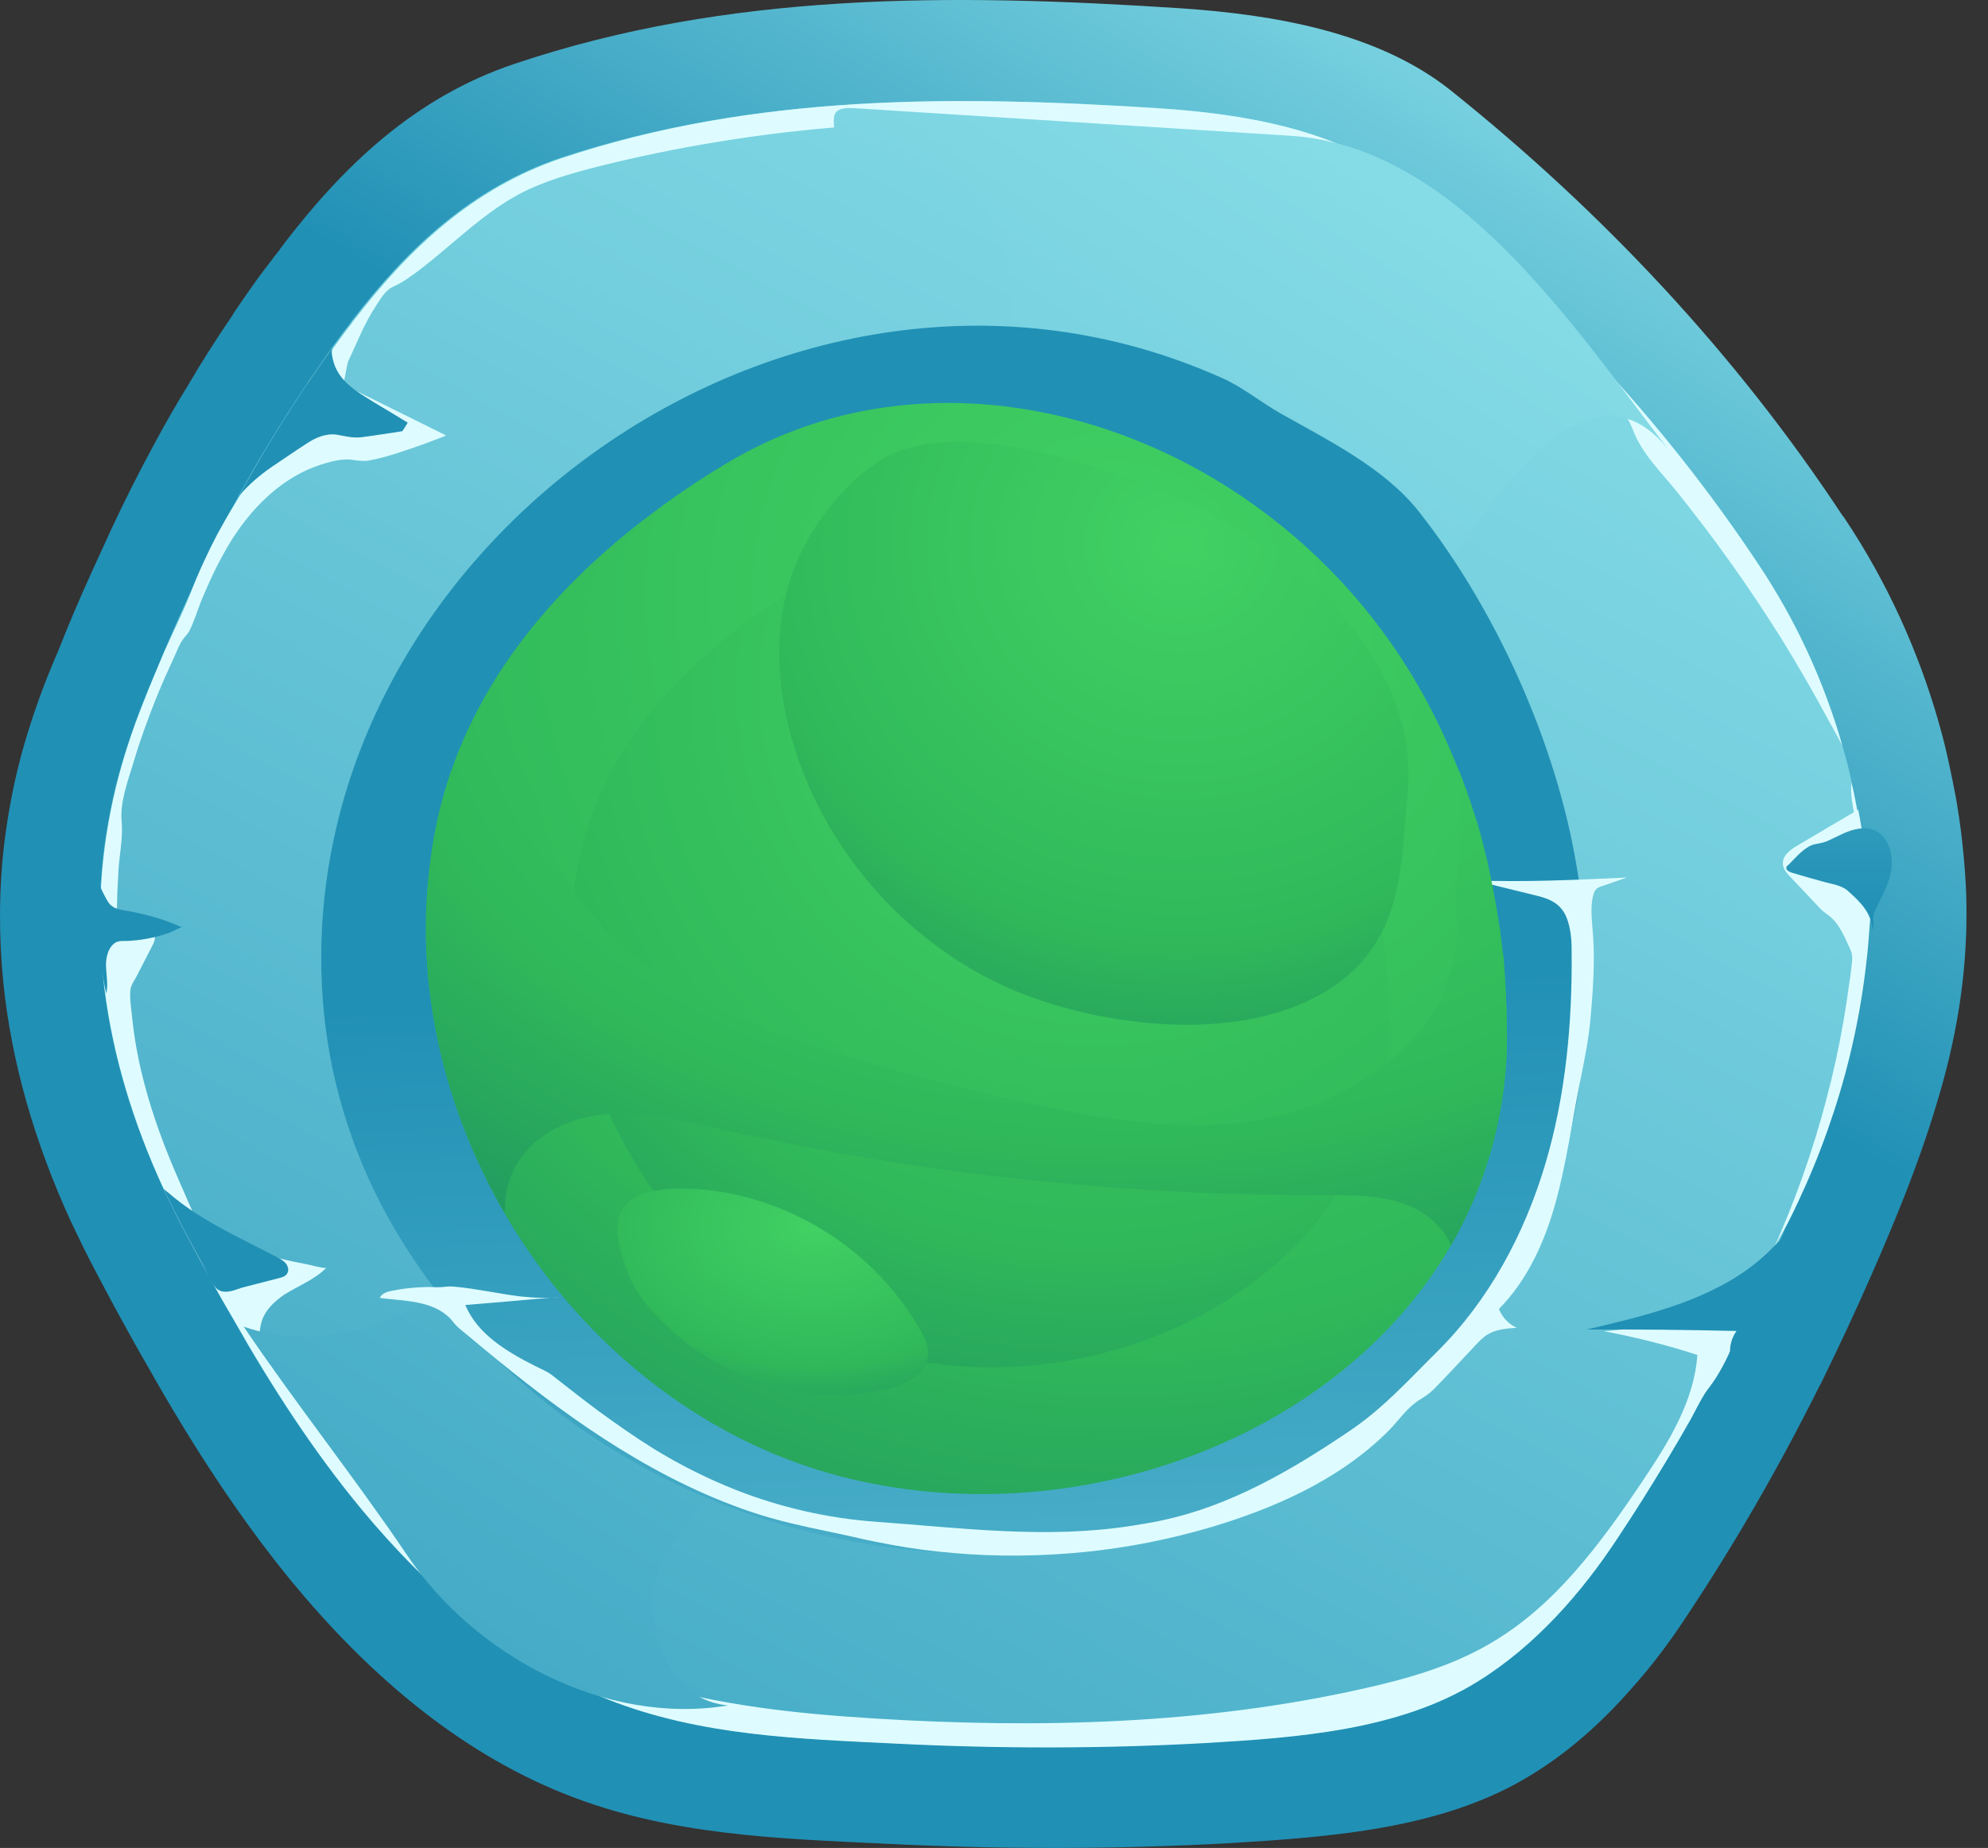 <svg width="71" height="66" viewBox="0 0 71 66" fill="none" xmlns="http://www.w3.org/2000/svg">
<rect x="0" y="0" width="71" height="66" fill="#333333" stroke="none"/>
<path d="M70.225 33.144C70.225 33.256 70.225 33.358 70.215 33.46C70.134 35.578 69.737 37.575 69.135 39.52C68.535 41.527 67.73 43.492 66.844 45.519C66.284 46.793 65.703 48.045 65.092 49.288C65.051 49.359 65.021 49.451 64.97 49.522C63.574 52.323 62.026 55.023 60.305 57.62C59.704 58.547 59.021 59.474 58.247 60.329C57.229 61.49 56.047 62.56 54.713 63.375C51.586 65.32 47.563 65.605 43.916 65.829C39.842 66.053 35.737 66.053 31.653 65.85C27.762 65.666 23.861 65.544 20.184 64.077C16.242 62.509 13.014 59.636 10.406 56.469C10.396 56.448 10.375 56.438 10.365 56.418C8.45 54.075 6.79 51.478 5.334 48.901C4.916 48.178 4.519 47.465 4.132 46.752C3.877 46.273 3.622 45.805 3.378 45.336C3.072 44.755 2.797 44.185 2.522 43.605C1.239 40.803 0.414 37.962 0.119 35.1C-0.044 33.45 -0.044 31.81 0.149 30.149C0.261 29.233 0.424 28.316 0.648 27.399C0.913 26.33 1.27 25.25 1.697 24.16C1.82 23.875 1.932 23.57 2.064 23.285C2.441 22.327 2.838 21.39 3.266 20.453C3.5 19.933 3.735 19.434 3.969 18.915C4.458 17.866 4.987 16.817 5.548 15.788C5.914 15.105 6.301 14.433 6.709 13.771C7.208 12.916 7.737 12.091 8.298 11.266C8.328 11.204 8.359 11.164 8.399 11.103C8.674 10.695 8.96 10.288 9.245 9.891C9.489 9.575 9.724 9.249 9.978 8.933C10.009 8.872 10.06 8.821 10.1 8.76C12.239 5.959 14.786 3.484 18.371 2.282C25.99 -0.285 33.914 -0.244 42.164 0.296C45.485 0.52 49.182 1.141 51.8 3.219C57.249 7.578 62.006 12.661 65.784 18.385C65.835 18.446 65.876 18.508 65.917 18.569C67.404 20.809 68.524 23.274 69.248 25.831C69.248 25.841 69.258 25.851 69.258 25.872C69.4 26.35 69.512 26.829 69.614 27.308C69.696 27.674 69.767 28.041 69.838 28.408C69.838 28.428 69.849 28.438 69.849 28.459C69.849 28.459 69.849 28.459 69.849 28.469C70.032 29.487 70.144 30.526 70.205 31.565C70.236 32.115 70.236 32.635 70.225 33.144Z" fill="url(#paint0_linear_47_554)"/>
<path d="M66.671 33.124C66.671 33.225 66.671 33.317 66.661 33.409C66.59 35.293 66.223 37.075 65.693 38.807C65.153 40.59 64.43 42.352 63.636 44.154C63.137 45.285 62.607 46.406 62.057 47.516C62.026 47.587 61.986 47.658 61.945 47.719C60.692 50.215 59.297 52.619 57.759 54.931C57.219 55.756 56.598 56.581 55.905 57.345C54.988 58.373 53.929 59.331 52.727 60.064C49.916 61.796 46.3 62.05 43.02 62.244C39.353 62.448 35.677 62.448 32 62.264C28.506 62.101 24.992 61.989 21.692 60.685C18.147 59.29 15.245 56.733 12.902 53.902C12.892 53.882 12.882 53.882 12.871 53.861C11.15 51.773 9.653 49.461 8.349 47.159C7.972 46.517 7.616 45.876 7.269 45.244C7.035 44.816 6.811 44.399 6.597 43.992C6.322 43.472 6.067 42.963 5.833 42.453C4.682 39.958 3.939 37.432 3.674 34.886C3.521 33.419 3.521 31.952 3.694 30.475C3.796 29.66 3.949 28.846 4.142 28.031C4.387 27.084 4.703 26.116 5.079 25.148C5.191 24.894 5.283 24.619 5.405 24.364C5.752 23.519 6.108 22.673 6.485 21.838C6.689 21.38 6.903 20.932 7.116 20.473C7.554 19.536 8.033 18.609 8.532 17.693C8.868 17.081 9.204 16.48 9.571 15.89C10.019 15.136 10.498 14.393 10.997 13.659C11.018 13.608 11.058 13.567 11.089 13.517C11.343 13.15 11.588 12.793 11.842 12.437C12.056 12.142 12.27 11.846 12.494 11.561C12.525 11.51 12.566 11.459 12.606 11.408C14.531 8.913 16.813 6.713 20.032 5.633C26.917 3.362 34.037 3.392 41.452 3.871C44.436 4.075 47.757 4.625 50.12 6.478C55.019 10.359 59.286 14.892 62.688 19.984C62.729 20.045 62.77 20.096 62.8 20.147C64.135 22.144 65.143 24.334 65.795 26.615C65.795 26.625 65.805 26.635 65.805 26.646C65.927 27.073 66.04 27.491 66.131 27.929C66.203 28.255 66.274 28.581 66.335 28.917C66.335 28.937 66.345 28.937 66.345 28.958C66.345 28.958 66.345 28.958 66.345 28.968C66.508 29.874 66.61 30.801 66.661 31.728C66.671 32.207 66.671 32.675 66.671 33.124Z" fill="url(#paint1_linear_47_554)"/>
<path d="M62.801 20.157C64.135 22.154 65.143 24.344 65.795 26.625C65.642 26.32 65.469 26.024 65.317 25.749C64.787 24.761 64.216 23.773 63.626 22.816C62.485 20.993 61.232 19.23 59.888 17.56C59.317 16.847 58.635 16.205 58.309 15.329C58.024 14.596 57.423 14.026 56.883 13.476C55.07 11.622 52.931 10.165 50.955 8.505C49.814 7.548 48.694 6.519 47.359 5.867C46.046 5.236 44.579 5.012 43.133 4.93C42.603 4.899 42.073 4.889 41.544 4.879C41.33 4.879 41.116 4.889 40.912 4.808C40.678 4.737 40.433 4.726 40.189 4.696C39.517 4.624 38.844 4.563 38.172 4.512C32.57 4.095 26.897 4.574 21.438 5.928C20.439 6.183 19.431 6.458 18.514 6.947C18.382 7.018 18.26 7.1 18.127 7.171C17.272 7.7 16.518 8.383 15.744 9.025C15.357 9.351 14.97 9.666 14.552 9.951C14.389 10.063 14.226 10.155 14.043 10.237C13.747 10.379 13.584 10.685 13.411 10.95C13.034 11.52 12.8 12.121 12.515 12.732C12.464 12.834 12.423 12.905 12.403 13.027C12.332 13.353 12.281 13.69 12.209 14.015C11.802 13.995 11.395 13.883 11.048 13.669C11.069 13.618 11.109 13.578 11.14 13.527C11.395 13.16 11.639 12.803 11.894 12.447C12.108 12.152 12.321 11.856 12.546 11.571C12.576 11.52 12.617 11.469 12.658 11.418C14.583 8.923 16.864 6.723 20.083 5.643C26.917 3.361 34.037 3.392 41.452 3.871C44.436 4.074 47.757 4.624 50.12 6.478C55.06 10.4 59.378 14.993 62.801 20.157Z" fill="#DEFCFF"/>
<path d="M66.325 28.927C66.304 29.039 66.284 29.131 66.253 29.243C66.182 28.825 66.08 28.408 66.121 27.99V27.949C66.202 28.275 66.263 28.601 66.325 28.927Z" fill="#DEFCFF"/>
<path d="M63.706 30.995C63.757 31.127 63.869 31.249 63.971 31.351C64.318 31.718 64.664 32.084 65.01 32.451C65.132 32.584 65.275 32.655 65.407 32.777C65.672 33.011 65.856 33.409 65.998 33.724C66.131 33.999 66.171 34.091 66.141 34.386C66.11 34.621 66.09 34.855 66.049 35.089C65.988 35.558 65.917 36.026 65.835 36.495C65.672 37.432 65.469 38.359 65.224 39.275C64.745 41.109 64.104 42.901 63.33 44.633C63.319 44.653 63.309 44.663 63.309 44.684C63.492 44.276 63.747 43.9 63.941 43.502C64.144 43.095 64.338 42.677 64.521 42.26C64.888 41.425 65.214 40.569 65.499 39.693C66.07 37.951 66.457 36.159 66.66 34.335C66.711 33.918 66.742 33.5 66.772 33.072C66.782 32.879 66.823 32.655 66.803 32.461C66.782 32.268 66.752 32.074 66.742 31.881C66.681 30.883 66.558 29.895 66.365 28.917C65.632 29.345 64.898 29.782 64.175 30.21C63.951 30.343 63.696 30.526 63.676 30.791C63.666 30.852 63.676 30.923 63.706 30.995Z" fill="#DEFCFF"/>
<path d="M7.757 19.088C7.401 19.77 7.075 20.473 6.8 21.197C6.515 21.92 6.158 22.612 5.842 23.335C5.588 23.936 5.333 24.537 5.099 25.148C4.712 26.116 4.396 27.084 4.162 28.031C2.95 32.91 3.673 37.748 5.842 42.454C6.087 42.973 6.331 43.482 6.606 43.992C7.156 45.031 7.737 46.1 8.368 47.169C9.682 49.482 11.18 51.814 12.921 53.912C15.264 56.734 18.167 59.29 21.711 60.696C25.011 62 28.515 62.101 32.019 62.275C35.696 62.458 39.373 62.458 43.04 62.254C46.319 62.061 49.935 61.806 52.746 60.075C54.834 58.791 56.495 56.876 57.768 54.941C58.379 54.024 58.96 53.097 59.53 52.15C59.825 51.661 60.111 51.172 60.386 50.684C60.599 50.296 60.783 49.879 61.058 49.532C61.231 49.308 61.374 49.074 61.506 48.83C61.801 48.29 62.036 47.709 62.199 47.108C62.188 47.149 61.852 47.19 61.801 47.19C61.659 47.21 61.516 47.231 61.374 47.231C61.272 47.231 61.19 47.21 61.088 47.19C60.956 47.169 60.824 47.19 60.691 47.2C59.561 47.312 58.43 47.444 57.289 47.546C58.42 47.76 59.53 48.035 60.62 48.392C60.508 50.032 59.601 51.498 58.685 52.863C57.177 55.114 55.517 57.386 53.164 58.73C51.789 59.525 50.241 59.962 48.693 60.309C42.989 61.592 37.091 61.735 31.255 61.378C28.454 61.205 25.633 60.91 22.944 60.085C21.609 59.677 20.326 59.137 19.114 58.435C18.269 57.936 17.464 57.365 16.731 56.703C16.405 56.408 16.119 56.021 15.732 55.817C15.641 55.766 15.569 55.725 15.488 55.664C15.03 55.297 14.622 54.859 14.215 54.442C13.349 53.535 12.544 52.568 11.801 51.549C11.047 50.51 10.242 49.502 9.611 48.382C9.468 48.137 9.254 47.903 9.275 47.608C9.285 47.424 9.316 47.251 9.387 47.078C9.54 46.721 9.845 46.446 10.161 46.232C10.66 45.917 11.241 45.703 11.658 45.275C11.607 45.326 11.037 45.163 10.955 45.153C10.711 45.102 10.466 45.061 10.222 45C9.733 44.898 9.244 44.776 8.766 44.654C8.572 44.603 8.399 44.552 8.195 44.562C8.042 44.572 7.92 44.562 7.778 44.501C7.401 44.328 7.187 43.961 7.024 43.594C6.993 43.533 6.963 43.462 6.932 43.401C6.739 42.953 6.535 42.494 6.341 42.046C5.557 40.243 4.926 38.339 4.722 36.373C4.691 36.047 4.62 35.66 4.661 35.334C4.681 35.171 4.814 34.998 4.885 34.855C5.068 34.499 5.252 34.142 5.435 33.786C5.486 33.684 5.547 33.572 5.527 33.45C5.496 33.226 5.241 33.114 5.017 33.073C4.803 33.042 4.651 32.971 4.447 32.9C4.365 32.869 4.264 32.9 4.213 32.839C4.131 32.737 4.182 32.421 4.182 32.309C4.182 31.891 4.213 31.474 4.233 31.046C4.274 30.476 4.396 29.895 4.345 29.335C4.274 28.622 4.6 27.807 4.793 27.145C5.027 26.36 5.313 25.597 5.618 24.833C5.812 24.364 6.015 23.906 6.229 23.448C6.321 23.244 6.402 23.02 6.535 22.836C6.606 22.735 6.698 22.653 6.759 22.541C6.942 22.184 7.054 21.787 7.207 21.41C7.523 20.657 7.869 19.923 8.307 19.231C8.338 19.19 8.358 19.149 8.389 19.108C9.132 17.988 10.161 17.02 11.434 16.603C11.821 16.481 12.229 16.358 12.636 16.43C12.829 16.46 13.013 16.481 13.217 16.44C13.848 16.318 14.469 16.094 15.081 15.88C15.366 15.778 15.651 15.666 15.936 15.554C14.765 14.973 13.594 14.393 12.422 13.812C12.117 13.914 11.811 14.056 11.536 14.219C11.444 14.27 11.363 14.332 11.271 14.382C11.21 14.413 11.139 14.433 11.068 14.474C10.864 14.596 10.701 14.861 10.548 15.044C10.324 15.299 10.1 15.554 9.886 15.819C9.774 15.951 9.662 16.073 9.55 16.206C9.489 16.297 9.448 16.379 9.387 16.491C9.224 16.766 9.02 17.01 8.847 17.275C8.674 17.54 8.501 17.805 8.338 18.08C8.134 18.406 7.941 18.752 7.757 19.088Z" fill="#DEFCFF"/>
<path d="M63.798 31.015C63.808 31.096 63.91 31.137 63.992 31.168C64.368 31.28 64.756 31.392 65.132 31.494C65.418 31.575 65.774 31.616 65.998 31.82C66.467 32.237 66.864 32.635 66.874 33.266C66.874 33.236 66.874 33.215 66.884 33.195C66.945 32.95 66.844 32.787 66.956 32.553C67.027 32.4 67.098 32.237 67.18 32.084C67.332 31.779 67.475 31.463 67.536 31.127C67.648 30.547 67.445 29.823 66.884 29.63C66.548 29.518 66.171 29.62 65.845 29.762C65.642 29.854 65.448 29.956 65.245 30.047C65.092 30.108 64.949 30.119 64.786 30.16C64.45 30.241 64.114 30.648 63.88 30.883C63.829 30.913 63.788 30.954 63.798 31.015Z" fill="url(#paint2_linear_47_554)"/>
<path d="M7.89 46.11C7.839 46.09 7.789 46.069 7.748 46.029C7.514 45.815 7.381 45.417 7.228 45.142C7.025 44.766 6.811 44.378 6.607 43.991C6.332 43.472 6.077 42.963 5.843 42.453C5.914 42.525 5.986 42.576 6.047 42.627C7.177 43.604 8.593 44.215 9.907 44.908C10.019 44.969 10.141 45.03 10.213 45.132C10.294 45.234 10.325 45.377 10.253 45.489C10.192 45.59 10.07 45.621 9.948 45.652C9.51 45.764 9.082 45.876 8.644 45.988C8.43 46.059 8.125 46.191 7.89 46.11Z" fill="url(#paint3_linear_47_554)"/>
<path d="M62.382 45.356C60.773 46.507 58.675 47.017 56.658 47.485C58.441 47.475 60.233 47.495 62.016 47.536C61.802 47.842 61.73 48.229 61.832 48.575C62.189 47.76 62.545 46.945 62.892 46.13C63.238 45.336 63.513 44.491 63.941 43.737C63.931 44.002 63.482 44.379 63.289 44.582C63.014 44.867 62.708 45.122 62.382 45.356Z" fill="url(#paint4_linear_47_554)"/>
<path d="M14.562 15.095C14.501 15.197 14.44 15.299 14.368 15.401C13.88 15.472 13.401 15.554 12.912 15.615C12.586 15.655 12.331 15.574 12.016 15.523C11.629 15.472 11.262 15.635 10.956 15.839C10.528 16.114 10.121 16.399 9.693 16.684C9.265 16.98 8.889 17.305 8.553 17.693C9.337 16.256 10.182 14.871 11.109 13.517C11.364 13.15 11.608 12.793 11.863 12.437C11.853 12.508 11.842 12.569 11.853 12.641C11.965 13.547 12.647 13.924 13.329 14.352C13.747 14.596 14.155 14.851 14.562 15.095Z" fill="url(#paint5_linear_47_554)"/>
<path d="M3.602 30.975C3.592 31.097 3.531 31.209 3.531 31.352C3.531 31.535 3.592 31.708 3.673 31.871C3.704 31.932 3.734 31.983 3.765 32.044C3.806 32.126 3.857 32.217 3.918 32.288C4.05 32.441 4.244 32.482 4.437 32.513C5.15 32.635 5.843 32.818 6.505 33.124C6.454 33.103 6.148 33.276 6.087 33.297C5.924 33.358 5.771 33.409 5.598 33.45C5.283 33.531 4.957 33.582 4.631 33.602C4.366 33.623 4.172 33.551 3.979 33.796C3.826 33.989 3.785 34.254 3.785 34.489C3.796 34.825 3.867 35.161 3.796 35.487C3.459 34 3.449 32.502 3.602 30.975Z" fill="url(#paint6_linear_47_554)"/>
<path d="M25.186 53.668C24.045 54.931 23.057 56.336 23.332 57.844C23.617 59.433 24.391 60.747 26 60.91C21.661 61.633 16.986 59.188 14.532 55.532C12.719 52.843 10.518 50.072 8.705 47.383C11.395 48.32 14.46 47.282 16.65 45.458C18.84 43.635 20.327 41.129 21.773 38.665C25.522 32.288 29.27 25.912 33.028 19.536C34.108 17.713 35.188 15.859 35.758 13.812C36.328 11.765 36.339 9.483 35.31 7.629C34.281 5.776 32.071 4.502 30.014 4.991C29.8 5.042 29.698 4.176 29.851 4.014C29.993 3.851 30.248 3.851 30.472 3.861C35.677 4.187 40.881 4.523 46.086 4.849C51.953 5.226 56.068 11.459 59.643 16.134C57.036 12.722 53.909 17.051 52.605 18.884C49.417 23.346 46.127 27.705 42.796 32.034C39.608 36.179 36.369 40.284 33.079 44.348C31.134 46.752 29.158 49.135 27.182 51.508C26.642 52.17 25.888 52.894 25.186 53.668Z" fill="url(#paint7_linear_47_554)"/>
<path d="M56.251 30.618C55.854 28.408 55.1 26.106 54.092 23.916C53.185 21.951 52.014 19.964 50.659 18.253C49.427 16.705 47.451 15.737 45.76 14.78C45.016 14.362 44.385 13.822 43.611 13.486C28.17 6.601 10.009 19.954 11.567 36.149C11.832 38.868 12.698 41.517 14.093 43.89C17.954 50.46 25.012 54.646 32.753 55.379C35.615 55.644 38.528 55.522 41.319 54.86C46.982 53.515 51.617 49.93 54.377 44.97C56.719 40.763 57.107 35.253 56.251 30.618ZM49.325 42.8C47.257 46.528 43.764 49.227 39.516 50.236C37.418 50.735 35.228 50.826 33.089 50.623C27.284 50.083 21.977 46.935 19.064 41.995C18.015 40.203 17.363 38.217 17.169 36.18C17.108 35.548 17.088 34.917 17.108 34.275C17.118 34 17.159 33.715 17.139 33.429C17.128 33.277 17.088 33.144 17.047 33.002C16.925 32.584 16.955 32.095 17.047 31.678C17.149 31.219 17.383 30.771 17.791 30.527C18.096 30.333 18.473 30.282 18.829 30.241C19.675 30.15 20.53 30.119 21.386 30.14C20.306 29.977 19.227 29.803 18.147 29.64C18.096 29.63 18.504 28.347 18.555 28.235C18.728 27.797 18.982 27.39 19.186 26.962C19.522 26.269 20.011 25.617 20.469 25.006C21.417 23.753 22.527 22.633 23.759 21.665C24.992 20.688 26.357 19.873 27.793 19.241C29.239 18.61 30.757 18.162 32.325 17.927C33.904 17.693 35.513 17.693 37.102 17.927C38.538 18.141 39.934 18.549 41.258 19.139C41.828 19.404 42.317 19.801 42.877 20.107C44.151 20.83 45.638 21.563 46.554 22.725C47.583 24.008 48.449 25.495 49.142 26.972C49.895 28.622 50.455 30.343 50.761 32.004C51.107 33.888 51.158 35.742 50.73 37.616C48.53 37.738 46.32 37.769 44.12 37.697C46.127 37.921 48.133 38.135 50.14 38.359C50.771 38.431 50.435 39.001 50.303 39.398C50.191 39.745 50.13 40.091 50.13 40.458C50.13 40.794 50.099 41.099 49.987 41.415C49.905 41.649 49.804 41.873 49.691 42.108C49.641 42.22 49.58 42.342 49.518 42.454C49.467 42.545 49.325 42.709 49.325 42.8Z" fill="url(#paint8_linear_47_554)"/>
<path d="M51.322 48.28C53.175 46.446 54.438 44.083 55.182 41.598C55.925 39.113 56.16 36.495 56.129 33.898C56.129 33.521 56.088 33.134 55.956 32.788C55.762 32.299 55.396 32.115 54.897 31.993C54.153 31.81 53.399 31.626 52.656 31.443C54.418 31.514 56.343 31.423 58.105 31.341C57.81 31.443 57.514 31.545 57.219 31.647C57.148 31.667 57.066 31.698 57.015 31.748C56.954 31.81 56.924 31.881 56.903 31.962C56.791 32.38 56.852 32.828 56.883 33.266C56.944 33.969 56.924 34.672 56.883 35.364C56.862 35.711 56.832 36.057 56.801 36.403C56.73 37.167 56.577 37.911 56.425 38.664C56.139 40.09 55.946 41.537 55.559 42.942C55.172 44.348 54.55 45.723 53.532 46.752C53.654 47.047 53.878 47.292 54.173 47.424C53.817 47.444 53.44 47.475 53.135 47.658C52.961 47.76 52.819 47.913 52.686 48.056C52.197 48.575 51.719 49.094 51.22 49.604C51.057 49.767 50.884 49.879 50.69 50.001C50.262 50.266 49.967 50.714 49.621 51.07C48.032 52.68 45.923 53.688 43.774 54.381C43.611 54.432 43.448 54.483 43.285 54.533C41.798 54.971 40.281 55.277 38.732 55.43C37.194 55.583 35.636 55.603 34.098 55.471C33.324 55.409 32.56 55.308 31.796 55.165C31.419 55.094 31.032 55.022 30.655 54.931C29.453 54.656 28.241 54.452 27.06 54.075C23.597 52.955 20.561 50.856 17.771 48.575C17.434 48.3 17.098 48.025 16.762 47.74C16.62 47.617 16.436 47.485 16.304 47.353C16.192 47.241 16.11 47.098 15.978 46.996C15.733 46.782 15.428 46.65 15.112 46.568C14.613 46.436 14.083 46.426 13.564 46.355C13.635 46.192 13.829 46.13 14.002 46.1C14.399 46.018 14.796 45.978 15.194 45.968C15.387 45.957 15.601 45.988 15.795 45.968C15.958 45.947 16.09 45.937 16.263 45.957C17.047 46.029 17.822 46.212 18.606 46.304C19.074 46.355 19.563 46.375 20.032 46.314C18.901 46.416 17.76 46.517 16.62 46.609C17.047 47.648 18.107 48.28 19.115 48.789C19.319 48.891 19.543 48.982 19.716 49.115C19.797 49.176 19.869 49.237 19.95 49.298C20.103 49.42 20.266 49.543 20.419 49.665C20.735 49.909 21.05 50.154 21.366 50.388C22.008 50.856 22.66 51.315 23.332 51.733C24.269 52.313 25.267 52.812 26.296 53.219C27.885 53.841 29.576 54.228 31.287 54.35C34.373 54.574 37.367 54.971 40.423 54.493C40.78 54.432 41.146 54.381 41.503 54.299C43.917 53.79 46.096 52.527 48.133 51.152C49.376 50.327 50.262 49.329 51.322 48.28Z" fill="#DEFCFF"/>
<path d="M53.816 36.678C53.836 37.483 53.785 38.267 53.683 39.021C53.408 41.027 52.756 42.85 51.819 44.48C51.819 44.49 51.809 44.501 51.799 44.511C47.715 51.518 38.181 54.849 30.022 52.73C24.94 51.406 20.652 47.862 18.024 43.339C17.82 42.993 17.637 42.647 17.453 42.29C16.14 39.703 15.345 36.841 15.223 33.928C15.172 32.828 15.233 31.728 15.386 30.618C15.427 30.312 15.477 30.017 15.528 29.732C16.415 25.046 19.348 21.38 22.984 18.568C23.921 17.845 24.899 17.173 25.907 16.572C31.683 13.078 38.823 14.026 44.282 17.682C47.908 20.127 50.455 23.437 51.982 27.236C52.125 27.593 52.257 27.949 52.39 28.316C52.41 28.387 52.441 28.469 52.471 28.55C52.563 28.825 52.654 29.11 52.746 29.395C52.858 29.772 52.96 30.17 53.052 30.557C53.093 30.699 53.123 30.852 53.154 30.995C53.184 31.147 53.215 31.3 53.245 31.443C53.276 31.606 53.306 31.759 53.337 31.922C53.378 32.146 53.418 32.37 53.459 32.604C53.459 32.624 53.469 32.645 53.469 32.665C53.5 32.859 53.52 33.042 53.561 33.225C53.561 33.266 53.561 33.297 53.571 33.337C53.602 33.582 53.622 33.826 53.663 34.081C53.673 34.122 53.683 34.162 53.683 34.203C53.765 35.028 53.806 35.853 53.816 36.678Z" fill="url(#paint9_radial_47_554)"/>
<path d="M49.602 36.207C49.613 36.818 49.582 37.409 49.501 37.979C49.297 39.497 48.798 40.882 48.085 42.114C48.085 42.124 48.075 42.135 48.075 42.135C44.978 47.431 37.767 49.957 31.595 48.358C27.744 47.36 24.506 44.681 22.519 41.249C22.366 40.994 22.224 40.729 22.081 40.454C21.093 38.498 20.482 36.329 20.401 34.129C20.36 33.304 20.411 32.459 20.523 31.623C20.553 31.399 20.594 31.175 20.635 30.951C21.307 27.407 23.517 24.626 26.278 22.507C26.991 21.957 27.724 21.458 28.488 21C32.858 18.362 38.266 19.075 42.401 21.845C45.141 23.689 47.066 26.205 48.227 29.077C48.34 29.352 48.441 29.617 48.533 29.892C48.553 29.943 48.574 30.004 48.594 30.065C48.665 30.279 48.737 30.493 48.798 30.707C48.879 30.992 48.961 31.287 49.032 31.583C49.063 31.695 49.083 31.807 49.114 31.909C49.134 32.02 49.164 32.133 49.185 32.255C49.205 32.377 49.236 32.499 49.256 32.611C49.287 32.785 49.317 32.958 49.348 33.131C49.348 33.151 49.358 33.161 49.358 33.182C49.378 33.324 49.399 33.467 49.429 33.609C49.429 33.64 49.429 33.66 49.44 33.691C49.46 33.874 49.48 34.068 49.501 34.251C49.511 34.282 49.511 34.312 49.511 34.343C49.562 34.954 49.602 35.586 49.602 36.207Z" fill="url(#paint10_radial_47_554)"/>
<path d="M28.504 27.094C29.685 30.496 32.232 33.399 35.45 35.018C38.985 36.8 45.554 37.656 48.58 34.407C50.128 32.747 50.067 30.435 50.27 28.306C50.769 23.142 45.442 19.047 41.205 17.418C38.751 16.47 33.994 14.912 31.529 16.389C30.184 17.204 28.993 18.732 28.412 20.168C27.618 22.144 27.699 24.374 28.28 26.391C28.351 26.635 28.422 26.86 28.504 27.094Z" fill="url(#paint11_radial_47_554)"/>
<path d="M53.815 36.678C53.836 37.483 53.785 38.267 53.683 39.02C53.408 41.027 52.756 42.85 51.819 44.48C51.819 44.47 51.819 44.46 51.809 44.449C51.523 43.777 50.882 43.278 50.23 43.023C49.313 42.677 48.315 42.687 47.347 42.687C40.024 42.708 32.711 41.913 25.571 40.294C24.359 40.019 23.126 39.723 21.894 39.774C20.651 39.835 19.378 40.304 18.634 41.312C18.207 41.883 18.003 42.616 18.034 43.339C17.83 42.993 17.647 42.647 17.463 42.29C16.149 39.703 15.355 36.841 15.233 33.928C15.212 32.828 15.253 31.707 15.396 30.617C15.436 30.312 15.487 30.017 15.538 29.731C16.424 25.046 19.358 21.379 22.994 18.568C21.996 19.851 21.14 21.257 20.458 22.734C19.572 24.649 18.848 26.543 19.246 28.672C19.561 30.332 20.386 31.911 21.548 33.133L21.619 33.205C23.86 35.537 27.007 36.739 30.093 37.686C32.456 38.399 34.85 39.01 37.264 39.509C39.525 39.978 41.837 40.334 44.139 40.11C48.06 39.713 52.399 37.024 52.012 32.553C51.88 31.015 52.573 28.672 52.002 27.246C52.145 27.603 52.277 27.959 52.41 28.326C52.43 28.397 52.461 28.479 52.491 28.56C52.583 28.835 52.674 29.12 52.766 29.405C52.878 29.782 52.98 30.18 53.072 30.567C53.112 30.709 53.143 30.862 53.173 31.005C53.204 31.157 53.235 31.31 53.265 31.453C53.296 31.616 53.326 31.768 53.357 31.931C53.398 32.156 53.438 32.38 53.479 32.614C53.479 32.634 53.489 32.655 53.489 32.675C53.52 32.868 53.54 33.052 53.581 33.235C53.581 33.276 53.581 33.306 53.591 33.347C53.622 33.592 53.642 33.836 53.683 34.091C53.693 34.132 53.703 34.172 53.703 34.213C53.764 35.028 53.805 35.853 53.815 36.678Z" fill="url(#paint12_radial_47_554)"/>
<path d="M31.611 49.624C32.314 49.471 33.119 49.063 33.149 48.351C33.16 48.045 33.017 47.76 32.864 47.495C31.306 44.745 28.372 42.83 25.225 42.494C24.624 42.433 24.003 42.423 23.412 42.525C23.086 42.575 22.76 42.667 22.506 42.881C21.731 43.523 22.108 44.562 22.383 45.346C22.628 46.049 23.055 46.589 23.575 47.128C24.879 48.473 26.62 49.379 28.464 49.695C29.493 49.868 30.572 49.848 31.611 49.624Z" fill="url(#paint13_radial_47_554)"/>
<defs>
<linearGradient id="paint0_linear_47_554" x1="57.03" y1="-3.911" x2="39.718" y2="25.323" gradientUnits="userSpaceOnUse">
<stop stop-color="#93E6ED"/>
<stop offset="1" stop-color="#2190B5"/>
</linearGradient>
<linearGradient id="paint1_linear_47_554" x1="57.347" y1="-8.242" x2="1.626" y2="95.117" gradientUnits="userSpaceOnUse">
<stop stop-color="#93E6ED"/>
<stop offset="1" stop-color="#2190B5"/>
</linearGradient>
<linearGradient id="paint2_linear_47_554" x1="64.966" y1="5.686" x2="64.787" y2="32.671" gradientUnits="userSpaceOnUse">
<stop stop-color="#93E6ED"/>
<stop offset="1" stop-color="#2190B5"/>
</linearGradient>
<linearGradient id="paint3_linear_47_554" x1="7.727" y1="10.993" x2="7.977" y2="35.175" gradientUnits="userSpaceOnUse">
<stop stop-color="#93E6ED"/>
<stop offset="1" stop-color="#2190B5"/>
</linearGradient>
<linearGradient id="paint4_linear_47_554" x1="59.845" y1="1.662" x2="60.164" y2="32.606" gradientUnits="userSpaceOnUse">
<stop stop-color="#93E6ED"/>
<stop offset="1" stop-color="#2190B5"/>
</linearGradient>
<linearGradient id="paint5_linear_47_554" x1="18.311" y1="4.649" x2="14.076" y2="12.01" gradientUnits="userSpaceOnUse">
<stop stop-color="#93E6ED"/>
<stop offset="1" stop-color="#2190B5"/>
</linearGradient>
<linearGradient id="paint6_linear_47_554" x1="10.912" y1="9.991" x2="5.102" y2="31.881" gradientUnits="userSpaceOnUse">
<stop stop-color="#93E6ED"/>
<stop offset="1" stop-color="#2190B5"/>
</linearGradient>
<linearGradient id="paint7_linear_47_554" x1="52.117" y1="-7.67" x2="-7.155" y2="83.57" gradientUnits="userSpaceOnUse">
<stop stop-color="#93E6ED"/>
<stop offset="1" stop-color="#2190B5"/>
</linearGradient>
<linearGradient id="paint8_linear_47_554" x1="35.969" y1="94.607" x2="34.091" y2="35.312" gradientUnits="userSpaceOnUse">
<stop stop-color="#93E6ED"/>
<stop offset="1" stop-color="#2190B5"/>
</linearGradient>
<radialGradient id="paint9_radial_47_554" cx="0" cy="0" r="1" gradientUnits="userSpaceOnUse" gradientTransform="translate(39.918 21.319) scale(98.389 98.411)">
<stop stop-color="#41D163"/>
<stop offset="0.266" stop-color="#30B95A"/>
<stop offset="0.374" stop-color="#239D5F"/>
<stop offset="0.53" stop-color="#117966"/>
<stop offset="0.614" stop-color="#0B6B68"/>
<stop offset="0.659" stop-color="#107568"/>
<stop offset="0.735" stop-color="#1E8F66"/>
<stop offset="0.831" stop-color="#34B964"/>
<stop offset="0.88" stop-color="#41D163"/>
</radialGradient>
<radialGradient id="paint10_radial_47_554" cx="0" cy="0" r="1" gradientUnits="userSpaceOnUse" gradientTransform="translate(39.086 24.594) scale(74.445)">
<stop stop-color="#41D163"/>
<stop offset="0.266" stop-color="#30B95A"/>
<stop offset="0.374" stop-color="#239D5F"/>
<stop offset="0.53" stop-color="#117966"/>
<stop offset="0.614" stop-color="#0B6B68"/>
<stop offset="0.659" stop-color="#107568"/>
<stop offset="0.735" stop-color="#1E8F66"/>
<stop offset="0.831" stop-color="#34B964"/>
<stop offset="0.88" stop-color="#41D163"/>
</radialGradient>
<radialGradient id="paint11_radial_47_554" cx="0" cy="0" r="1" gradientUnits="userSpaceOnUse" gradientTransform="translate(42.212 19.482) scale(57.26 52.575)">
<stop stop-color="#41D163"/>
<stop offset="0.266" stop-color="#30B95A"/>
<stop offset="0.374" stop-color="#239D5F"/>
<stop offset="0.53" stop-color="#117966"/>
<stop offset="0.614" stop-color="#0B6B68"/>
<stop offset="0.659" stop-color="#107568"/>
<stop offset="0.735" stop-color="#1E8F66"/>
<stop offset="0.831" stop-color="#34B964"/>
<stop offset="0.88" stop-color="#41D163"/>
</radialGradient>
<radialGradient id="paint12_radial_47_554" cx="0" cy="0" r="1" gradientUnits="userSpaceOnUse" gradientTransform="translate(39.926 23.175) scale(98.331 65.433)">
<stop stop-color="#41D163"/>
<stop offset="0.266" stop-color="#30B95A"/>
<stop offset="0.374" stop-color="#239D5F"/>
<stop offset="0.53" stop-color="#117966"/>
<stop offset="0.614" stop-color="#0B6B68"/>
<stop offset="0.659" stop-color="#107568"/>
<stop offset="0.735" stop-color="#1E8F66"/>
<stop offset="0.831" stop-color="#34B964"/>
<stop offset="0.88" stop-color="#41D163"/>
</radialGradient>
<radialGradient id="paint13_radial_47_554" cx="0" cy="0" r="1" gradientUnits="userSpaceOnUse" gradientTransform="translate(29.152 43.757) scale(28.294 18.592)">
<stop stop-color="#41D163"/>
<stop offset="0.266" stop-color="#30B95A"/>
<stop offset="0.374" stop-color="#239D5F"/>
<stop offset="0.53" stop-color="#117966"/>
<stop offset="0.614" stop-color="#0B6B68"/>
<stop offset="0.659" stop-color="#107568"/>
<stop offset="0.735" stop-color="#1E8F66"/>
<stop offset="0.831" stop-color="#34B964"/>
<stop offset="0.88" stop-color="#41D163"/>
</radialGradient>
</defs>
</svg>
